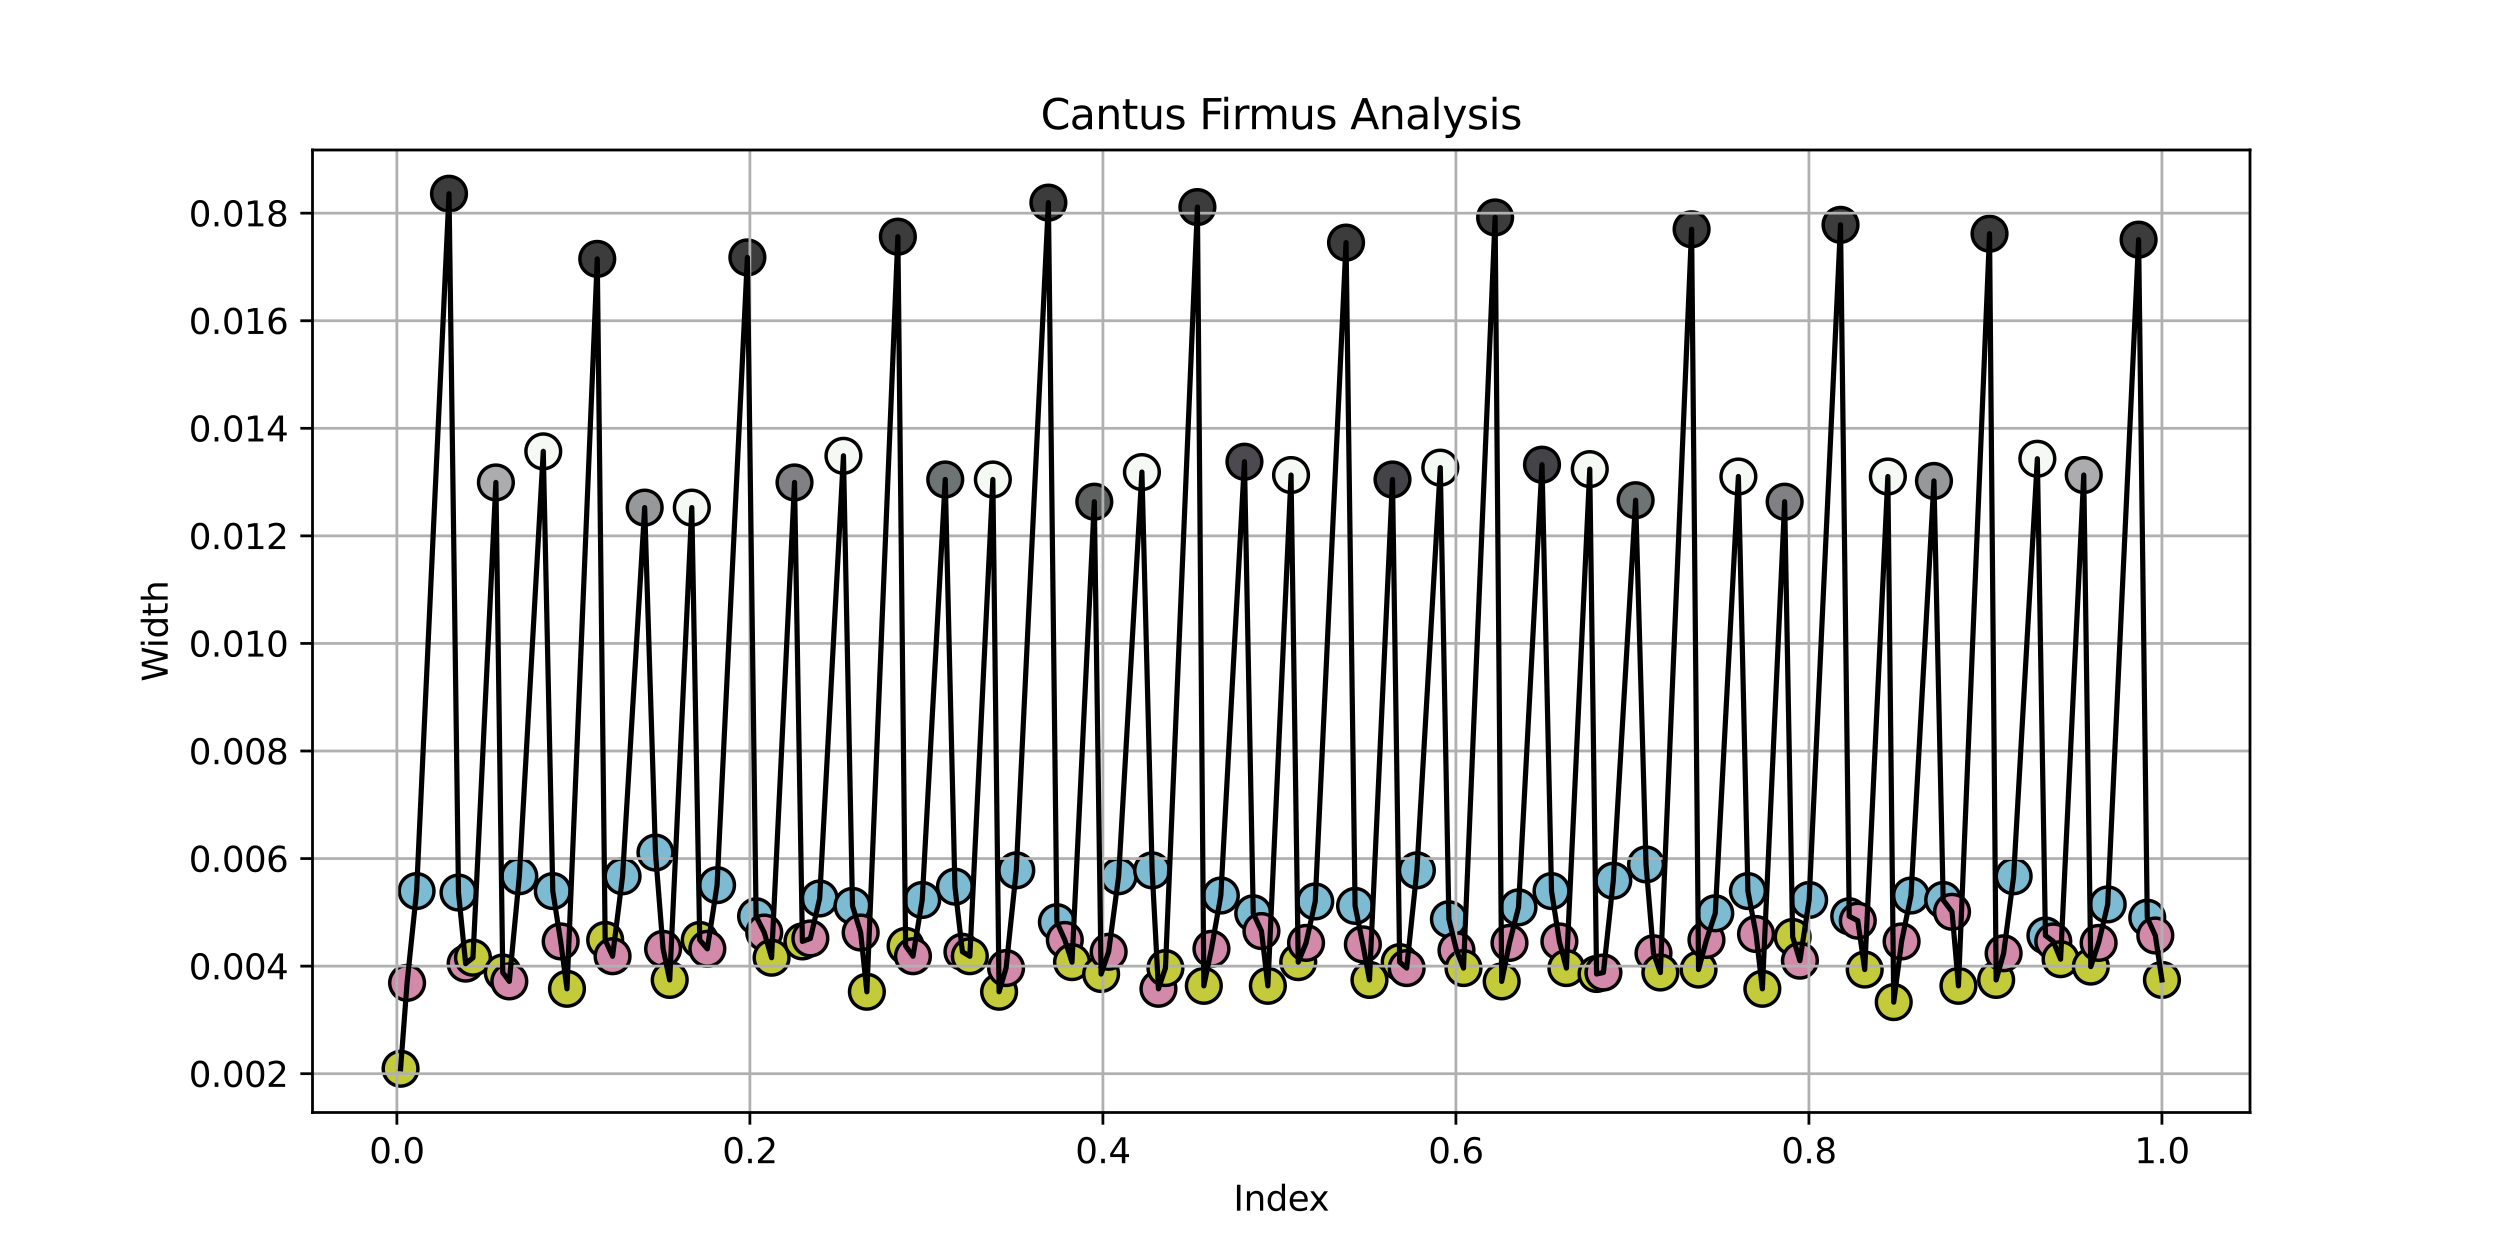 <?xml version="1.0" encoding="utf-8" standalone="no"?>
<!DOCTYPE svg PUBLIC "-//W3C//DTD SVG 1.1//EN"
  "http://www.w3.org/Graphics/SVG/1.1/DTD/svg11.dtd">
<svg xmlns:xlink="http://www.w3.org/1999/xlink" width="720pt" height="360pt" viewBox="0 0 720 360" xmlns="http://www.w3.org/2000/svg" version="1.1">
 <defs>
  <style type="text/css">*{stroke-linejoin: round; stroke-linecap: butt}</style>
 </defs>
 <g id="figure_1">
  <g id="patch_1">
   <path d="M 0 360 
L 720 360 
L 720 0 
L 0 0 
z
" style="fill: #ffffff"/>
  </g>
  <g id="axes_1">
   <g id="patch_2">
    <path d="M 90 320.4 
L 648 320.4 
L 648 43.2 
L 90 43.2 
z
" style="fill: #ffffff"/>
   </g>
   <g id="PathCollection_1">
    <defs>
     <path id="m3978bf9b3b" d="M 0 5 
C 1.326 5 2.598 4.473 3.536 3.536 
C 4.473 2.598 5 1.326 5 0 
C 5 -1.326 4.473 -2.598 3.536 -3.536 
C 2.598 -4.473 1.326 -5 0 -5 
C -1.326 -5 -2.598 -4.473 -3.536 -3.536 
C -4.473 -2.598 -5 -1.326 -5 0 
C -5 1.326 -4.473 2.598 -3.536 3.536 
C -2.598 4.473 -1.326 5 0 5 
z
" style="stroke: #000000"/>
    </defs>
    <g clip-path="url(#p433a9320d8)">
     <use xlink:href="#m3978bf9b3b" x="115.364" y="307.8" style="fill: #c4cb3a; stroke: #000000"/>
    </g>
   </g>
   <g id="PathCollection_2">
    <defs>
     <path id="me7be8ab00b" d="M 0 5 
C 1.326 5 2.598 4.473 3.536 3.536 
C 4.473 2.598 5 1.326 5 0 
C 5 -1.326 4.473 -2.598 3.536 -3.536 
C 2.598 -4.473 1.326 -5 0 -5 
C -1.326 -5 -2.598 -4.473 -3.536 -3.536 
C -4.473 -2.598 -5 -1.326 -5 0 
C -5 1.326 -4.473 2.598 -3.536 3.536 
C -2.598 4.473 -1.326 5 0 5 
z
" style="stroke: #000000"/>
    </defs>
    <g clip-path="url(#p433a9320d8)">
     <use xlink:href="#me7be8ab00b" x="117.239" y="283.068" style="fill: #d38aaa; stroke: #000000"/>
    </g>
   </g>
   <g id="PathCollection_3">
    <defs>
     <path id="m8a3aeefdd0" d="M 0 5 
C 1.326 5 2.598 4.473 3.536 3.536 
C 4.473 2.598 5 1.326 5 0 
C 5 -1.326 4.473 -2.598 3.536 -3.536 
C 2.598 -4.473 1.326 -5 0 -5 
C -1.326 -5 -2.598 -4.473 -3.536 -3.536 
C -4.473 -2.598 -5 -1.326 -5 0 
C -5 1.326 -4.473 2.598 -3.536 3.536 
C -2.598 4.473 -1.326 5 0 5 
z
" style="stroke: #000000"/>
    </defs>
    <g clip-path="url(#p433a9320d8)">
     <use xlink:href="#m8a3aeefdd0" x="119.981" y="256.631" style="fill: #7dbbd3; stroke: #000000"/>
    </g>
   </g>
   <g id="PathCollection_4">
    <defs>
     <path id="m6d5c471d6a" d="M 0 5 
C 1.326 5 2.598 4.473 3.536 3.536 
C 4.473 2.598 5 1.326 5 0 
C 5 -1.326 4.473 -2.598 3.536 -3.536 
C 2.598 -4.473 1.326 -5 0 -5 
C -1.326 -5 -2.598 -4.473 -3.536 -3.536 
C -4.473 -2.598 -5 -1.326 -5 0 
C -5 1.326 -4.473 2.598 -3.536 3.536 
C -2.598 4.473 -1.326 5 0 5 
z
" style="stroke: #000000"/>
    </defs>
    <g clip-path="url(#p433a9320d8)">
     <use xlink:href="#m6d5c471d6a" x="129.315" y="55.8" style="fill: #3c3c3c; stroke: #000000"/>
    </g>
   </g>
   <g id="PathCollection_5">
    <g clip-path="url(#p433a9320d8)">
     <use xlink:href="#m8a3aeefdd0" x="132.044" y="257.058" style="fill: #7dbbd3; stroke: #000000"/>
    </g>
   </g>
   <g id="PathCollection_6">
    <g clip-path="url(#p433a9320d8)">
     <use xlink:href="#me7be8ab00b" x="134.101" y="277.524" style="fill: #d38aaa; stroke: #000000"/>
    </g>
   </g>
   <g id="PathCollection_7">
    <g clip-path="url(#p433a9320d8)">
     <use xlink:href="#m3978bf9b3b" x="136.214" y="275.819" style="fill: #c4cb3a; stroke: #000000"/>
    </g>
   </g>
   <g id="PathCollection_8">
    <defs>
     <path id="mc463ce6710" d="M 0 5 
C 1.326 5 2.598 4.473 3.536 3.536 
C 4.473 2.598 5 1.326 5 0 
C 5 -1.326 4.473 -2.598 3.536 -3.536 
C 2.598 -4.473 1.326 -5 0 -5 
C -1.326 -5 -2.598 -4.473 -3.536 -3.536 
C -4.473 -2.598 -5 -1.326 -5 0 
C -5 1.326 -4.473 2.598 -3.536 3.536 
C -2.598 4.473 -1.326 5 0 5 
z
" style="stroke: #000000"/>
    </defs>
    <g clip-path="url(#p433a9320d8)">
     <use xlink:href="#mc463ce6710" x="142.819" y="138.947" style="fill: #acabae; stroke: #000000"/>
    </g>
   </g>
   <g id="PathCollection_9">
    <g clip-path="url(#p433a9320d8)">
     <use xlink:href="#m3978bf9b3b" x="144.792" y="280.083" style="fill: #c4cb3a; stroke: #000000"/>
    </g>
   </g>
   <g id="PathCollection_10">
    <g clip-path="url(#p433a9320d8)">
     <use xlink:href="#me7be8ab00b" x="146.681" y="282.641" style="fill: #d38aaa; stroke: #000000"/>
    </g>
   </g>
   <g id="PathCollection_11">
    <g clip-path="url(#p433a9320d8)">
     <use xlink:href="#m8a3aeefdd0" x="149.563" y="252.367" style="fill: #7dbbd3; stroke: #000000"/>
    </g>
   </g>
   <g id="PathCollection_12">
    <defs>
     <path id="m75c4c0d81e" d="M 0 5 
C 1.326 5 2.598 4.473 3.536 3.536 
C 4.473 2.598 5 1.326 5 0 
C 5 -1.326 4.473 -2.598 3.536 -3.536 
C 2.598 -4.473 1.326 -5 0 -5 
C -1.326 -5 -2.598 -4.473 -3.536 -3.536 
C -4.473 -2.598 -5 -1.326 -5 0 
C -5 1.326 -4.473 2.598 -3.536 3.536 
C -2.598 4.473 -1.326 5 0 5 
z
" style="stroke: #000000"/>
    </defs>
    <g clip-path="url(#p433a9320d8)">
     <use xlink:href="#m75c4c0d81e" x="156.462" y="129.992" style="fill: #f5f9f4; stroke: #000000"/>
    </g>
   </g>
   <g id="PathCollection_13">
    <g clip-path="url(#p433a9320d8)">
     <use xlink:href="#m8a3aeefdd0" x="159.205" y="256.631" style="fill: #7dbbd3; stroke: #000000"/>
    </g>
   </g>
   <g id="PathCollection_14">
    <g clip-path="url(#p433a9320d8)">
     <use xlink:href="#me7be8ab00b" x="161.472" y="271.129" style="fill: #d38aaa; stroke: #000000"/>
    </g>
   </g>
   <g id="PathCollection_15">
    <g clip-path="url(#p433a9320d8)">
     <use xlink:href="#m3978bf9b3b" x="163.291" y="284.773" style="fill: #c4cb3a; stroke: #000000"/>
    </g>
   </g>
   <g id="PathCollection_16">
    <g clip-path="url(#p433a9320d8)">
     <use xlink:href="#m6d5c471d6a" x="172.009" y="74.561" style="fill: #3c3c3c; stroke: #000000"/>
    </g>
   </g>
   <g id="PathCollection_17">
    <g clip-path="url(#p433a9320d8)">
     <use xlink:href="#m3978bf9b3b" x="174.29" y="270.702" style="fill: #c4cb3a; stroke: #000000"/>
    </g>
   </g>
   <g id="PathCollection_18">
    <g clip-path="url(#p433a9320d8)">
     <use xlink:href="#me7be8ab00b" x="176.417" y="275.392" style="fill: #d38aaa; stroke: #000000"/>
    </g>
   </g>
   <g id="PathCollection_19">
    <g clip-path="url(#p433a9320d8)">
     <use xlink:href="#m8a3aeefdd0" x="179.299" y="252.367" style="fill: #7dbbd3; stroke: #000000"/>
    </g>
   </g>
   <g id="PathCollection_20">
    <defs>
     <path id="mbcff884ff1" d="M 0 5 
C 1.326 5 2.598 4.473 3.536 3.536 
C 4.473 2.598 5 1.326 5 0 
C 5 -1.326 4.473 -2.598 3.536 -3.536 
C 2.598 -4.473 1.326 -5 0 -5 
C -1.326 -5 -2.598 -4.473 -3.536 -3.536 
C -4.473 -2.598 -5 -1.326 -5 0 
C -5 1.326 -4.473 2.598 -3.536 3.536 
C -2.598 4.473 -1.326 5 0 5 
z
" style="stroke: #000000"/>
    </defs>
    <g clip-path="url(#p433a9320d8)">
     <use xlink:href="#mbcff884ff1" x="185.666" y="146.195" style="fill: #97989a; stroke: #000000"/>
    </g>
   </g>
   <g id="PathCollection_21">
    <g clip-path="url(#p433a9320d8)">
     <use xlink:href="#m8a3aeefdd0" x="188.773" y="245.545" style="fill: #7dbbd3; stroke: #000000"/>
    </g>
   </g>
   <g id="PathCollection_22">
    <g clip-path="url(#p433a9320d8)">
     <use xlink:href="#me7be8ab00b" x="190.97" y="273.26" style="fill: #d38aaa; stroke: #000000"/>
    </g>
   </g>
   <g id="PathCollection_23">
    <g clip-path="url(#p433a9320d8)">
     <use xlink:href="#m3978bf9b3b" x="192.873" y="282.215" style="fill: #c4cb3a; stroke: #000000"/>
    </g>
   </g>
   <g id="PathCollection_24">
    <g clip-path="url(#p433a9320d8)">
     <use xlink:href="#m75c4c0d81e" x="199.24" y="146.195" style="fill: #f5f9f4; stroke: #000000"/>
    </g>
   </g>
   <g id="PathCollection_25">
    <g clip-path="url(#p433a9320d8)">
     <use xlink:href="#m3978bf9b3b" x="201.521" y="270.702" style="fill: #c4cb3a; stroke: #000000"/>
    </g>
   </g>
   <g id="PathCollection_26">
    <g clip-path="url(#p433a9320d8)">
     <use xlink:href="#me7be8ab00b" x="203.718" y="273.26" style="fill: #d38aaa; stroke: #000000"/>
    </g>
   </g>
   <g id="PathCollection_27">
    <g clip-path="url(#p433a9320d8)">
     <use xlink:href="#m8a3aeefdd0" x="206.516" y="254.926" style="fill: #7dbbd3; stroke: #000000"/>
    </g>
   </g>
   <g id="PathCollection_28">
    <g clip-path="url(#p433a9320d8)">
     <use xlink:href="#m6d5c471d6a" x="215.248" y="74.135" style="fill: #3c3c3c; stroke: #000000"/>
    </g>
   </g>
   <g id="PathCollection_29">
    <g clip-path="url(#p433a9320d8)">
     <use xlink:href="#m8a3aeefdd0" x="217.753" y="263.88" style="fill: #7dbbd3; stroke: #000000"/>
    </g>
   </g>
   <g id="PathCollection_30">
    <g clip-path="url(#p433a9320d8)">
     <use xlink:href="#me7be8ab00b" x="220.104" y="268.57" style="fill: #d38aaa; stroke: #000000"/>
    </g>
   </g>
   <g id="PathCollection_31">
    <g clip-path="url(#p433a9320d8)">
     <use xlink:href="#m3978bf9b3b" x="222.217" y="275.819" style="fill: #c4cb3a; stroke: #000000"/>
    </g>
   </g>
   <g id="PathCollection_32">
    <defs>
     <path id="mf3f98564ed" d="M 0 5 
C 1.326 5 2.598 4.473 3.536 3.536 
C 4.473 2.598 5 1.326 5 0 
C 5 -1.326 4.473 -2.598 3.536 -3.536 
C 2.598 -4.473 1.326 -5 0 -5 
C -1.326 -5 -2.598 -4.473 -3.536 -3.536 
C -4.473 -2.598 -5 -1.326 -5 0 
C -5 1.326 -4.473 2.598 -3.536 3.536 
C -2.598 4.473 -1.326 5 0 5 
z
" style="stroke: #000000"/>
    </defs>
    <g clip-path="url(#p433a9320d8)">
     <use xlink:href="#mf3f98564ed" x="228.822" y="138.947" style="fill: #818085; stroke: #000000"/>
    </g>
   </g>
   <g id="PathCollection_33">
    <g clip-path="url(#p433a9320d8)">
     <use xlink:href="#m3978bf9b3b" x="231.089" y="271.129" style="fill: #c4cb3a; stroke: #000000"/>
    </g>
   </g>
   <g id="PathCollection_34">
    <g clip-path="url(#p433a9320d8)">
     <use xlink:href="#me7be8ab00b" x="233.384" y="270.276" style="fill: #d38aaa; stroke: #000000"/>
    </g>
   </g>
   <g id="PathCollection_35">
    <g clip-path="url(#p433a9320d8)">
     <use xlink:href="#m8a3aeefdd0" x="236.056" y="258.763" style="fill: #7dbbd3; stroke: #000000"/>
    </g>
   </g>
   <g id="PathCollection_36">
    <g clip-path="url(#p433a9320d8)">
     <use xlink:href="#m75c4c0d81e" x="242.913" y="131.272" style="fill: #f5f9f4; stroke: #000000"/>
    </g>
   </g>
   <g id="PathCollection_37">
    <g clip-path="url(#p433a9320d8)">
     <use xlink:href="#m8a3aeefdd0" x="245.516" y="260.895" style="fill: #7dbbd3; stroke: #000000"/>
    </g>
   </g>
   <g id="PathCollection_38">
    <g clip-path="url(#p433a9320d8)">
     <use xlink:href="#me7be8ab00b" x="247.867" y="268.57" style="fill: #d38aaa; stroke: #000000"/>
    </g>
   </g>
   <g id="PathCollection_39">
    <g clip-path="url(#p433a9320d8)">
     <use xlink:href="#m3978bf9b3b" x="249.658" y="285.626" style="fill: #c4cb3a; stroke: #000000"/>
    </g>
   </g>
   <g id="PathCollection_40">
    <g clip-path="url(#p433a9320d8)">
     <use xlink:href="#m6d5c471d6a" x="258.586" y="68.165" style="fill: #3c3c3c; stroke: #000000"/>
    </g>
   </g>
   <g id="PathCollection_41">
    <g clip-path="url(#p433a9320d8)">
     <use xlink:href="#m3978bf9b3b" x="260.81" y="272.408" style="fill: #c4cb3a; stroke: #000000"/>
    </g>
   </g>
   <g id="PathCollection_42">
    <g clip-path="url(#p433a9320d8)">
     <use xlink:href="#me7be8ab00b" x="262.937" y="275.392" style="fill: #d38aaa; stroke: #000000"/>
    </g>
   </g>
   <g id="PathCollection_43">
    <g clip-path="url(#p433a9320d8)">
     <use xlink:href="#m8a3aeefdd0" x="265.596" y="259.19" style="fill: #7dbbd3; stroke: #000000"/>
    </g>
   </g>
   <g id="PathCollection_44">
    <defs>
     <path id="md7c699caef" d="M 0 5 
C 1.326 5 2.598 4.473 3.536 3.536 
C 4.473 2.598 5 1.326 5 0 
C 5 -1.326 4.473 -2.598 3.536 -3.536 
C 2.598 -4.473 1.326 -5 0 -5 
C -1.326 -5 -2.598 -4.473 -3.536 -3.536 
C -4.473 -2.598 -5 -1.326 -5 0 
C -5 1.326 -4.473 2.598 -3.536 3.536 
C -2.598 4.473 -1.326 5 0 5 
z
" style="stroke: #000000"/>
    </defs>
    <g clip-path="url(#p433a9320d8)">
     <use xlink:href="#md7c699caef" x="272.229" y="138.094" style="fill: #6e7374; stroke: #000000"/>
    </g>
   </g>
   <g id="PathCollection_45">
    <g clip-path="url(#p433a9320d8)">
     <use xlink:href="#m8a3aeefdd0" x="275.014" y="255.352" style="fill: #7dbbd3; stroke: #000000"/>
    </g>
   </g>
   <g id="PathCollection_46">
    <g clip-path="url(#p433a9320d8)">
     <use xlink:href="#me7be8ab00b" x="277.183" y="274.113" style="fill: #d38aaa; stroke: #000000"/>
    </g>
   </g>
   <g id="PathCollection_47">
    <g clip-path="url(#p433a9320d8)">
     <use xlink:href="#m3978bf9b3b" x="279.31" y="275.392" style="fill: #c4cb3a; stroke: #000000"/>
    </g>
   </g>
   <g id="PathCollection_48">
    <g clip-path="url(#p433a9320d8)">
     <use xlink:href="#m75c4c0d81e" x="285.943" y="138.094" style="fill: #f5f9f4; stroke: #000000"/>
    </g>
   </g>
   <g id="PathCollection_49">
    <g clip-path="url(#p433a9320d8)">
     <use xlink:href="#m3978bf9b3b" x="287.734" y="285.626" style="fill: #c4cb3a; stroke: #000000"/>
    </g>
   </g>
   <g id="PathCollection_50">
    <g clip-path="url(#p433a9320d8)">
     <use xlink:href="#me7be8ab00b" x="289.749" y="278.804" style="fill: #d38aaa; stroke: #000000"/>
    </g>
   </g>
   <g id="PathCollection_51">
    <g clip-path="url(#p433a9320d8)">
     <use xlink:href="#m8a3aeefdd0" x="292.687" y="250.662" style="fill: #7dbbd3; stroke: #000000"/>
    </g>
   </g>
   <g id="PathCollection_52">
    <g clip-path="url(#p433a9320d8)">
     <use xlink:href="#m6d5c471d6a" x="301.937" y="58.358" style="fill: #3c3c3c; stroke: #000000"/>
    </g>
   </g>
   <g id="PathCollection_53">
    <g clip-path="url(#p433a9320d8)">
     <use xlink:href="#m8a3aeefdd0" x="304.386" y="265.585" style="fill: #7dbbd3; stroke: #000000"/>
    </g>
   </g>
   <g id="PathCollection_54">
    <g clip-path="url(#p433a9320d8)">
     <use xlink:href="#me7be8ab00b" x="306.667" y="270.702" style="fill: #d38aaa; stroke: #000000"/>
    </g>
   </g>
   <g id="PathCollection_55">
    <g clip-path="url(#p433a9320d8)">
     <use xlink:href="#m3978bf9b3b" x="308.738" y="277.098" style="fill: #c4cb3a; stroke: #000000"/>
    </g>
   </g>
   <g id="PathCollection_56">
    <defs>
     <path id="mca57d3a62d" d="M 0 5 
C 1.326 5 2.598 4.473 3.536 3.536 
C 4.473 2.598 5 1.326 5 0 
C 5 -1.326 4.473 -2.598 3.536 -3.536 
C 2.598 -4.473 1.326 -5 0 -5 
C -1.326 -5 -2.598 -4.473 -3.536 -3.536 
C -4.473 -2.598 -5 -1.326 -5 0 
C -5 1.326 -4.473 2.598 -3.536 3.536 
C -2.598 4.473 -1.326 5 0 5 
z
" style="stroke: #000000"/>
    </defs>
    <g clip-path="url(#p433a9320d8)">
     <use xlink:href="#mca57d3a62d" x="315.161" y="144.49" style="fill: #5d6160; stroke: #000000"/>
    </g>
   </g>
   <g id="PathCollection_57">
    <g clip-path="url(#p433a9320d8)">
     <use xlink:href="#m3978bf9b3b" x="317.12" y="280.509" style="fill: #c4cb3a; stroke: #000000"/>
    </g>
   </g>
   <g id="PathCollection_58">
    <g clip-path="url(#p433a9320d8)">
     <use xlink:href="#me7be8ab00b" x="319.289" y="274.113" style="fill: #d38aaa; stroke: #000000"/>
    </g>
   </g>
   <g id="PathCollection_59">
    <g clip-path="url(#p433a9320d8)">
     <use xlink:href="#m8a3aeefdd0" x="322.171" y="252.367" style="fill: #7dbbd3; stroke: #000000"/>
    </g>
   </g>
   <g id="PathCollection_60">
    <g clip-path="url(#p433a9320d8)">
     <use xlink:href="#m75c4c0d81e" x="328.874" y="135.962" style="fill: #f5f9f4; stroke: #000000"/>
    </g>
   </g>
   <g id="PathCollection_61">
    <g clip-path="url(#p433a9320d8)">
     <use xlink:href="#m8a3aeefdd0" x="331.813" y="250.662" style="fill: #7dbbd3; stroke: #000000"/>
    </g>
   </g>
   <g id="PathCollection_62">
    <g clip-path="url(#p433a9320d8)">
     <use xlink:href="#me7be8ab00b" x="333.632" y="284.773" style="fill: #d38aaa; stroke: #000000"/>
    </g>
   </g>
   <g id="PathCollection_63">
    <g clip-path="url(#p433a9320d8)">
     <use xlink:href="#m3978bf9b3b" x="335.647" y="278.804" style="fill: #c4cb3a; stroke: #000000"/>
    </g>
   </g>
   <g id="PathCollection_64">
    <g clip-path="url(#p433a9320d8)">
     <use xlink:href="#m6d5c471d6a" x="344.854" y="59.638" style="fill: #3c3c3c; stroke: #000000"/>
    </g>
   </g>
   <g id="PathCollection_65">
    <g clip-path="url(#p433a9320d8)">
     <use xlink:href="#m3978bf9b3b" x="346.702" y="283.92" style="fill: #c4cb3a; stroke: #000000"/>
    </g>
   </g>
   <g id="PathCollection_66">
    <g clip-path="url(#p433a9320d8)">
     <use xlink:href="#me7be8ab00b" x="348.899" y="273.26" style="fill: #d38aaa; stroke: #000000"/>
    </g>
   </g>
   <g id="PathCollection_67">
    <g clip-path="url(#p433a9320d8)">
     <use xlink:href="#m8a3aeefdd0" x="351.599" y="257.91" style="fill: #7dbbd3; stroke: #000000"/>
    </g>
   </g>
   <g id="PathCollection_68">
    <defs>
     <path id="m96e34dc114" d="M 0 5 
C 1.326 5 2.598 4.473 3.536 3.536 
C 4.473 2.598 5 1.326 5 0 
C 5 -1.326 4.473 -2.598 3.536 -3.536 
C 2.598 -4.473 1.326 -5 0 -5 
C -1.326 -5 -2.598 -4.473 -3.536 -3.536 
C -4.473 -2.598 -5 -1.326 -5 0 
C -5 1.326 -4.473 2.598 -3.536 3.536 
C -2.598 4.473 -1.326 5 0 5 
z
" style="stroke: #000000"/>
    </defs>
    <g clip-path="url(#p433a9320d8)">
     <use xlink:href="#m96e34dc114" x="358.4" y="132.977" style="fill: #4c4950; stroke: #000000"/>
    </g>
   </g>
   <g id="PathCollection_69">
    <g clip-path="url(#p433a9320d8)">
     <use xlink:href="#m8a3aeefdd0" x="360.933" y="263.027" style="fill: #7dbbd3; stroke: #000000"/>
    </g>
   </g>
   <g id="PathCollection_70">
    <g clip-path="url(#p433a9320d8)">
     <use xlink:href="#me7be8ab00b" x="363.298" y="268.144" style="fill: #d38aaa; stroke: #000000"/>
    </g>
   </g>
   <g id="PathCollection_71">
    <g clip-path="url(#p433a9320d8)">
     <use xlink:href="#m3978bf9b3b" x="365.145" y="283.92" style="fill: #c4cb3a; stroke: #000000"/>
    </g>
   </g>
   <g id="PathCollection_72">
    <g clip-path="url(#p433a9320d8)">
     <use xlink:href="#m75c4c0d81e" x="371.82" y="136.815" style="fill: #f5f9f4; stroke: #000000"/>
    </g>
   </g>
   <g id="PathCollection_73">
    <g clip-path="url(#p433a9320d8)">
     <use xlink:href="#m3978bf9b3b" x="373.891" y="277.098" style="fill: #c4cb3a; stroke: #000000"/>
    </g>
   </g>
   <g id="PathCollection_74">
    <g clip-path="url(#p433a9320d8)">
     <use xlink:href="#me7be8ab00b" x="376.144" y="271.555" style="fill: #d38aaa; stroke: #000000"/>
    </g>
   </g>
   <g id="PathCollection_75">
    <g clip-path="url(#p433a9320d8)">
     <use xlink:href="#m8a3aeefdd0" x="378.788" y="259.616" style="fill: #7dbbd3; stroke: #000000"/>
    </g>
   </g>
   <g id="PathCollection_76">
    <g clip-path="url(#p433a9320d8)">
     <use xlink:href="#m6d5c471d6a" x="387.66" y="69.871" style="fill: #3c3c3c; stroke: #000000"/>
    </g>
   </g>
   <g id="PathCollection_77">
    <g clip-path="url(#p433a9320d8)">
     <use xlink:href="#m8a3aeefdd0" x="390.263" y="260.895" style="fill: #7dbbd3; stroke: #000000"/>
    </g>
   </g>
   <g id="PathCollection_78">
    <g clip-path="url(#p433a9320d8)">
     <use xlink:href="#me7be8ab00b" x="392.502" y="271.981" style="fill: #d38aaa; stroke: #000000"/>
    </g>
   </g>
   <g id="PathCollection_79">
    <g clip-path="url(#p433a9320d8)">
     <use xlink:href="#m3978bf9b3b" x="394.405" y="282.215" style="fill: #c4cb3a; stroke: #000000"/>
    </g>
   </g>
   <g id="PathCollection_80">
    <defs>
     <path id="m6dcf0b5f9b" d="M 0 5 
C 1.326 5 2.598 4.473 3.536 3.536 
C 4.473 2.598 5 1.326 5 0 
C 5 -1.326 4.473 -2.598 3.536 -3.536 
C 2.598 -4.473 1.326 -5 0 -5 
C -1.326 -5 -2.598 -4.473 -3.536 -3.536 
C -4.473 -2.598 -5 -1.326 -5 0 
C -5 1.326 -4.473 2.598 -3.536 3.536 
C -2.598 4.473 -1.326 5 0 5 
z
" style="stroke: #000000"/>
    </defs>
    <g clip-path="url(#p433a9320d8)">
     <use xlink:href="#m6dcf0b5f9b" x="401.038" y="138.094" style="fill: #434348; stroke: #000000"/>
    </g>
   </g>
   <g id="PathCollection_81">
    <g clip-path="url(#p433a9320d8)">
     <use xlink:href="#m3978bf9b3b" x="403.109" y="277.098" style="fill: #c4cb3a; stroke: #000000"/>
    </g>
   </g>
   <g id="PathCollection_82">
    <g clip-path="url(#p433a9320d8)">
     <use xlink:href="#me7be8ab00b" x="405.124" y="278.804" style="fill: #d38aaa; stroke: #000000"/>
    </g>
   </g>
   <g id="PathCollection_83">
    <g clip-path="url(#p433a9320d8)">
     <use xlink:href="#m8a3aeefdd0" x="408.062" y="250.662" style="fill: #7dbbd3; stroke: #000000"/>
    </g>
   </g>
   <g id="PathCollection_84">
    <g clip-path="url(#p433a9320d8)">
     <use xlink:href="#m75c4c0d81e" x="414.807" y="134.683" style="fill: #f5f9f4; stroke: #000000"/>
    </g>
   </g>
   <g id="PathCollection_85">
    <g clip-path="url(#p433a9320d8)">
     <use xlink:href="#m8a3aeefdd0" x="417.284" y="264.733" style="fill: #7dbbd3; stroke: #000000"/>
    </g>
   </g>
   <g id="PathCollection_86">
    <g clip-path="url(#p433a9320d8)">
     <use xlink:href="#me7be8ab00b" x="419.467" y="273.687" style="fill: #d38aaa; stroke: #000000"/>
    </g>
   </g>
   <g id="PathCollection_87">
    <g clip-path="url(#p433a9320d8)">
     <use xlink:href="#m3978bf9b3b" x="421.482" y="278.804" style="fill: #c4cb3a; stroke: #000000"/>
    </g>
   </g>
   <g id="PathCollection_88">
    <g clip-path="url(#p433a9320d8)">
     <use xlink:href="#m6d5c471d6a" x="430.592" y="62.622" style="fill: #3c3c3c; stroke: #000000"/>
    </g>
   </g>
   <g id="PathCollection_89">
    <g clip-path="url(#p433a9320d8)">
     <use xlink:href="#m3978bf9b3b" x="432.481" y="282.641" style="fill: #c4cb3a; stroke: #000000"/>
    </g>
   </g>
   <g id="PathCollection_90">
    <g clip-path="url(#p433a9320d8)">
     <use xlink:href="#me7be8ab00b" x="434.734" y="271.555" style="fill: #d38aaa; stroke: #000000"/>
    </g>
   </g>
   <g id="PathCollection_91">
    <g clip-path="url(#p433a9320d8)">
     <use xlink:href="#m8a3aeefdd0" x="437.323" y="261.321" style="fill: #7dbbd3; stroke: #000000"/>
    </g>
   </g>
   <g id="PathCollection_92">
    <g clip-path="url(#p433a9320d8)">
     <use xlink:href="#m6dcf0b5f9b" x="444.095" y="133.83" style="fill: #434348; stroke: #000000"/>
    </g>
   </g>
   <g id="PathCollection_93">
    <g clip-path="url(#p433a9320d8)">
     <use xlink:href="#m8a3aeefdd0" x="446.838" y="256.631" style="fill: #7dbbd3; stroke: #000000"/>
    </g>
   </g>
   <g id="PathCollection_94">
    <g clip-path="url(#p433a9320d8)">
     <use xlink:href="#me7be8ab00b" x="449.105" y="271.129" style="fill: #d38aaa; stroke: #000000"/>
    </g>
   </g>
   <g id="PathCollection_95">
    <g clip-path="url(#p433a9320d8)">
     <use xlink:href="#m3978bf9b3b" x="451.12" y="278.804" style="fill: #c4cb3a; stroke: #000000"/>
    </g>
   </g>
   <g id="PathCollection_96">
    <g clip-path="url(#p433a9320d8)">
     <use xlink:href="#m75c4c0d81e" x="457.851" y="135.109" style="fill: #f5f9f4; stroke: #000000"/>
    </g>
   </g>
   <g id="PathCollection_97">
    <g clip-path="url(#p433a9320d8)">
     <use xlink:href="#m3978bf9b3b" x="459.81" y="280.509" style="fill: #c4cb3a; stroke: #000000"/>
    </g>
   </g>
   <g id="PathCollection_98">
    <g clip-path="url(#p433a9320d8)">
     <use xlink:href="#me7be8ab00b" x="461.783" y="280.083" style="fill: #d38aaa; stroke: #000000"/>
    </g>
   </g>
   <g id="PathCollection_99">
    <g clip-path="url(#p433a9320d8)">
     <use xlink:href="#m8a3aeefdd0" x="464.624" y="253.646" style="fill: #7dbbd3; stroke: #000000"/>
    </g>
   </g>
   <g id="PathCollection_100">
    <g clip-path="url(#p433a9320d8)">
     <use xlink:href="#md7c699caef" x="471.06" y="144.063" style="fill: #6e7374; stroke: #000000"/>
    </g>
   </g>
   <g id="PathCollection_101">
    <g clip-path="url(#p433a9320d8)">
     <use xlink:href="#m8a3aeefdd0" x="474.055" y="248.956" style="fill: #7dbbd3; stroke: #000000"/>
    </g>
   </g>
   <g id="PathCollection_102">
    <g clip-path="url(#p433a9320d8)">
     <use xlink:href="#me7be8ab00b" x="476.21" y="274.54" style="fill: #d38aaa; stroke: #000000"/>
    </g>
   </g>
   <g id="PathCollection_103">
    <g clip-path="url(#p433a9320d8)">
     <use xlink:href="#m3978bf9b3b" x="478.183" y="280.083" style="fill: #c4cb3a; stroke: #000000"/>
    </g>
   </g>
   <g id="PathCollection_104">
    <g clip-path="url(#p433a9320d8)">
     <use xlink:href="#m6d5c471d6a" x="487.181" y="66.033" style="fill: #3c3c3c; stroke: #000000"/>
    </g>
   </g>
   <g id="PathCollection_105">
    <g clip-path="url(#p433a9320d8)">
     <use xlink:href="#m3978bf9b3b" x="489.182" y="279.23" style="fill: #c4cb3a; stroke: #000000"/>
    </g>
   </g>
   <g id="PathCollection_106">
    <g clip-path="url(#p433a9320d8)">
     <use xlink:href="#me7be8ab00b" x="491.463" y="270.702" style="fill: #d38aaa; stroke: #000000"/>
    </g>
   </g>
   <g id="PathCollection_107">
    <g clip-path="url(#p433a9320d8)">
     <use xlink:href="#m8a3aeefdd0" x="493.996" y="263.027" style="fill: #7dbbd3; stroke: #000000"/>
    </g>
   </g>
   <g id="PathCollection_108">
    <g clip-path="url(#p433a9320d8)">
     <use xlink:href="#m75c4c0d81e" x="500.656" y="137.241" style="fill: #f5f9f4; stroke: #000000"/>
    </g>
   </g>
   <g id="PathCollection_109">
    <g clip-path="url(#p433a9320d8)">
     <use xlink:href="#m8a3aeefdd0" x="503.399" y="256.631" style="fill: #7dbbd3; stroke: #000000"/>
    </g>
   </g>
   <g id="PathCollection_110">
    <g clip-path="url(#p433a9320d8)">
     <use xlink:href="#me7be8ab00b" x="505.736" y="268.997" style="fill: #d38aaa; stroke: #000000"/>
    </g>
   </g>
   <g id="PathCollection_111">
    <g clip-path="url(#p433a9320d8)">
     <use xlink:href="#m3978bf9b3b" x="507.555" y="284.773" style="fill: #c4cb3a; stroke: #000000"/>
    </g>
   </g>
   <g id="PathCollection_112">
    <g clip-path="url(#p433a9320d8)">
     <use xlink:href="#mf3f98564ed" x="513.978" y="144.49" style="fill: #818085; stroke: #000000"/>
    </g>
   </g>
   <g id="PathCollection_113">
    <g clip-path="url(#p433a9320d8)">
     <use xlink:href="#m3978bf9b3b" x="516.287" y="269.849" style="fill: #c4cb3a; stroke: #000000"/>
    </g>
   </g>
   <g id="PathCollection_114">
    <g clip-path="url(#p433a9320d8)">
     <use xlink:href="#me7be8ab00b" x="518.372" y="276.672" style="fill: #d38aaa; stroke: #000000"/>
    </g>
   </g>
   <g id="PathCollection_115">
    <g clip-path="url(#p433a9320d8)">
     <use xlink:href="#m8a3aeefdd0" x="521.031" y="259.19" style="fill: #7dbbd3; stroke: #000000"/>
    </g>
   </g>
   <g id="PathCollection_116">
    <g clip-path="url(#p433a9320d8)">
     <use xlink:href="#m6d5c471d6a" x="530.07" y="64.754" style="fill: #3c3c3c; stroke: #000000"/>
    </g>
   </g>
   <g id="PathCollection_117">
    <g clip-path="url(#p433a9320d8)">
     <use xlink:href="#m8a3aeefdd0" x="532.575" y="263.88" style="fill: #7dbbd3; stroke: #000000"/>
    </g>
   </g>
   <g id="PathCollection_118">
    <g clip-path="url(#p433a9320d8)">
     <use xlink:href="#me7be8ab00b" x="535.038" y="265.159" style="fill: #d38aaa; stroke: #000000"/>
    </g>
   </g>
   <g id="PathCollection_119">
    <g clip-path="url(#p433a9320d8)">
     <use xlink:href="#m3978bf9b3b" x="537.039" y="279.23" style="fill: #c4cb3a; stroke: #000000"/>
    </g>
   </g>
   <g id="PathCollection_120">
    <g clip-path="url(#p433a9320d8)">
     <use xlink:href="#m75c4c0d81e" x="543.7" y="137.241" style="fill: #f5f9f4; stroke: #000000"/>
    </g>
   </g>
   <g id="PathCollection_121">
    <g clip-path="url(#p433a9320d8)">
     <use xlink:href="#m3978bf9b3b" x="545.393" y="288.611" style="fill: #c4cb3a; stroke: #000000"/>
    </g>
   </g>
   <g id="PathCollection_122">
    <g clip-path="url(#p433a9320d8)">
     <use xlink:href="#me7be8ab00b" x="547.66" y="271.129" style="fill: #d38aaa; stroke: #000000"/>
    </g>
   </g>
   <g id="PathCollection_123">
    <g clip-path="url(#p433a9320d8)">
     <use xlink:href="#m8a3aeefdd0" x="550.361" y="257.91" style="fill: #7dbbd3; stroke: #000000"/>
    </g>
   </g>
   <g id="PathCollection_124">
    <g clip-path="url(#p433a9320d8)">
     <use xlink:href="#mbcff884ff1" x="556.98" y="138.52" style="fill: #97989a; stroke: #000000"/>
    </g>
   </g>
   <g id="PathCollection_125">
    <g clip-path="url(#p433a9320d8)">
     <use xlink:href="#m8a3aeefdd0" x="559.638" y="259.19" style="fill: #7dbbd3; stroke: #000000"/>
    </g>
   </g>
   <g id="PathCollection_126">
    <g clip-path="url(#p433a9320d8)">
     <use xlink:href="#me7be8ab00b" x="562.185" y="262.601" style="fill: #d38aaa; stroke: #000000"/>
    </g>
   </g>
   <g id="PathCollection_127">
    <g clip-path="url(#p433a9320d8)">
     <use xlink:href="#m3978bf9b3b" x="564.032" y="283.92" style="fill: #c4cb3a; stroke: #000000"/>
    </g>
   </g>
   <g id="PathCollection_128">
    <g clip-path="url(#p433a9320d8)">
     <use xlink:href="#m6d5c471d6a" x="572.988" y="67.313" style="fill: #3c3c3c; stroke: #000000"/>
    </g>
   </g>
   <g id="PathCollection_129">
    <g clip-path="url(#p433a9320d8)">
     <use xlink:href="#m3978bf9b3b" x="574.891" y="282.215" style="fill: #c4cb3a; stroke: #000000"/>
    </g>
   </g>
   <g id="PathCollection_130">
    <g clip-path="url(#p433a9320d8)">
     <use xlink:href="#me7be8ab00b" x="577.046" y="274.54" style="fill: #d38aaa; stroke: #000000"/>
    </g>
   </g>
   <g id="PathCollection_131">
    <g clip-path="url(#p433a9320d8)">
     <use xlink:href="#m8a3aeefdd0" x="579.929" y="252.367" style="fill: #7dbbd3; stroke: #000000"/>
    </g>
   </g>
   <g id="PathCollection_132">
    <g clip-path="url(#p433a9320d8)">
     <use xlink:href="#m75c4c0d81e" x="586.757" y="132.124" style="fill: #f5f9f4; stroke: #000000"/>
    </g>
   </g>
   <g id="PathCollection_133">
    <g clip-path="url(#p433a9320d8)">
     <use xlink:href="#m8a3aeefdd0" x="589.08" y="269.423" style="fill: #7dbbd3; stroke: #000000"/>
    </g>
   </g>
   <g id="PathCollection_134">
    <g clip-path="url(#p433a9320d8)">
     <use xlink:href="#me7be8ab00b" x="591.347" y="271.129" style="fill: #d38aaa; stroke: #000000"/>
    </g>
   </g>
   <g id="PathCollection_135">
    <g clip-path="url(#p433a9320d8)">
     <use xlink:href="#m3978bf9b3b" x="593.446" y="276.245" style="fill: #c4cb3a; stroke: #000000"/>
    </g>
   </g>
   <g id="PathCollection_136">
    <g clip-path="url(#p433a9320d8)">
     <use xlink:href="#mc463ce6710" x="600.121" y="136.815" style="fill: #acabae; stroke: #000000"/>
    </g>
   </g>
   <g id="PathCollection_137">
    <g clip-path="url(#p433a9320d8)">
     <use xlink:href="#m3978bf9b3b" x="602.15" y="278.377" style="fill: #c4cb3a; stroke: #000000"/>
    </g>
   </g>
   <g id="PathCollection_138">
    <g clip-path="url(#p433a9320d8)">
     <use xlink:href="#me7be8ab00b" x="604.403" y="271.555" style="fill: #d38aaa; stroke: #000000"/>
    </g>
   </g>
   <g id="PathCollection_139">
    <g clip-path="url(#p433a9320d8)">
     <use xlink:href="#m8a3aeefdd0" x="607.02" y="260.469" style="fill: #7dbbd3; stroke: #000000"/>
    </g>
   </g>
   <g id="PathCollection_140">
    <g clip-path="url(#p433a9320d8)">
     <use xlink:href="#m6d5c471d6a" x="615.92" y="69.018" style="fill: #3c3c3c; stroke: #000000"/>
    </g>
   </g>
   <g id="PathCollection_141">
    <g clip-path="url(#p433a9320d8)">
     <use xlink:href="#m8a3aeefdd0" x="618.41" y="264.306" style="fill: #7dbbd3; stroke: #000000"/>
    </g>
   </g>
   <g id="PathCollection_142">
    <g clip-path="url(#p433a9320d8)">
     <use xlink:href="#me7be8ab00b" x="620.733" y="269.423" style="fill: #d38aaa; stroke: #000000"/>
    </g>
   </g>
   <g id="PathCollection_143">
    <g clip-path="url(#p433a9320d8)">
     <use xlink:href="#m3978bf9b3b" x="622.636" y="282.215" style="fill: #c4cb3a; stroke: #000000"/>
    </g>
   </g>
   <g id="matplotlib.axis_1">
    <g id="xtick_1">
     <g id="line2d_1">
      <path d="M 114.3 320.4 
L 114.3 43.2 
" clip-path="url(#p433a9320d8)" style="fill: none; stroke: #b0b0b0; stroke-width: 0.8; stroke-linecap: square"/>
     </g>
     <g id="line2d_2">
      <defs>
       <path id="m0ff120edae" d="M 0 0 
L 0 3.5 
" style="stroke: #000000; stroke-width: 0.8"/>
      </defs>
      <g>
       <use xlink:href="#m0ff120edae" x="114.3" y="320.4" style="stroke: #000000; stroke-width: 0.8"/>
      </g>
     </g>
     <g id="text_1">
      <!-- 0.0 -->
      <g transform="translate(106.349 334.998) scale(0.1 -0.1)">
       <defs>
        <path id="DejaVuSans-30" d="M 2034 4250 
Q 1547 4250 1301 3770 
Q 1056 3291 1056 2328 
Q 1056 1369 1301 889 
Q 1547 409 2034 409 
Q 2525 409 2770 889 
Q 3016 1369 3016 2328 
Q 3016 3291 2770 3770 
Q 2525 4250 2034 4250 
z
M 2034 4750 
Q 2819 4750 3233 4129 
Q 3647 3509 3647 2328 
Q 3647 1150 3233 529 
Q 2819 -91 2034 -91 
Q 1250 -91 836 529 
Q 422 1150 422 2328 
Q 422 3509 836 4129 
Q 1250 4750 2034 4750 
z
" transform="scale(0.016)"/>
        <path id="DejaVuSans-2e" d="M 684 794 
L 1344 794 
L 1344 0 
L 684 0 
L 684 794 
z
" transform="scale(0.016)"/>
       </defs>
       <use xlink:href="#DejaVuSans-30"/>
       <use xlink:href="#DejaVuSans-2e" transform="translate(63.623 0)"/>
       <use xlink:href="#DejaVuSans-30" transform="translate(95.41 0)"/>
      </g>
     </g>
    </g>
    <g id="xtick_2">
     <g id="line2d_3">
      <path d="M 215.967 320.4 
L 215.967 43.2 
" clip-path="url(#p433a9320d8)" style="fill: none; stroke: #b0b0b0; stroke-width: 0.8; stroke-linecap: square"/>
     </g>
     <g id="line2d_4">
      <g>
       <use xlink:href="#m0ff120edae" x="215.967" y="320.4" style="stroke: #000000; stroke-width: 0.8"/>
      </g>
     </g>
     <g id="text_2">
      <!-- 0.2 -->
      <g transform="translate(208.016 334.998) scale(0.1 -0.1)">
       <defs>
        <path id="DejaVuSans-32" d="M 1228 531 
L 3431 531 
L 3431 0 
L 469 0 
L 469 531 
Q 828 903 1448 1529 
Q 2069 2156 2228 2338 
Q 2531 2678 2651 2914 
Q 2772 3150 2772 3378 
Q 2772 3750 2511 3984 
Q 2250 4219 1831 4219 
Q 1534 4219 1204 4116 
Q 875 4013 500 3803 
L 500 4441 
Q 881 4594 1212 4672 
Q 1544 4750 1819 4750 
Q 2544 4750 2975 4387 
Q 3406 4025 3406 3419 
Q 3406 3131 3298 2873 
Q 3191 2616 2906 2266 
Q 2828 2175 2409 1742 
Q 1991 1309 1228 531 
z
" transform="scale(0.016)"/>
       </defs>
       <use xlink:href="#DejaVuSans-30"/>
       <use xlink:href="#DejaVuSans-2e" transform="translate(63.623 0)"/>
       <use xlink:href="#DejaVuSans-32" transform="translate(95.41 0)"/>
      </g>
     </g>
    </g>
    <g id="xtick_3">
     <g id="line2d_5">
      <path d="M 317.635 320.4 
L 317.635 43.2 
" clip-path="url(#p433a9320d8)" style="fill: none; stroke: #b0b0b0; stroke-width: 0.8; stroke-linecap: square"/>
     </g>
     <g id="line2d_6">
      <g>
       <use xlink:href="#m0ff120edae" x="317.635" y="320.4" style="stroke: #000000; stroke-width: 0.8"/>
      </g>
     </g>
     <g id="text_3">
      <!-- 0.4 -->
      <g transform="translate(309.683 334.998) scale(0.1 -0.1)">
       <defs>
        <path id="DejaVuSans-34" d="M 2419 4116 
L 825 1625 
L 2419 1625 
L 2419 4116 
z
M 2253 4666 
L 3047 4666 
L 3047 1625 
L 3713 1625 
L 3713 1100 
L 3047 1100 
L 3047 0 
L 2419 0 
L 2419 1100 
L 313 1100 
L 313 1709 
L 2253 4666 
z
" transform="scale(0.016)"/>
       </defs>
       <use xlink:href="#DejaVuSans-30"/>
       <use xlink:href="#DejaVuSans-2e" transform="translate(63.623 0)"/>
       <use xlink:href="#DejaVuSans-34" transform="translate(95.41 0)"/>
      </g>
     </g>
    </g>
    <g id="xtick_4">
     <g id="line2d_7">
      <path d="M 419.302 320.4 
L 419.302 43.2 
" clip-path="url(#p433a9320d8)" style="fill: none; stroke: #b0b0b0; stroke-width: 0.8; stroke-linecap: square"/>
     </g>
     <g id="line2d_8">
      <g>
       <use xlink:href="#m0ff120edae" x="419.302" y="320.4" style="stroke: #000000; stroke-width: 0.8"/>
      </g>
     </g>
     <g id="text_4">
      <!-- 0.6 -->
      <g transform="translate(411.35 334.998) scale(0.1 -0.1)">
       <defs>
        <path id="DejaVuSans-36" d="M 2113 2584 
Q 1688 2584 1439 2293 
Q 1191 2003 1191 1497 
Q 1191 994 1439 701 
Q 1688 409 2113 409 
Q 2538 409 2786 701 
Q 3034 994 3034 1497 
Q 3034 2003 2786 2293 
Q 2538 2584 2113 2584 
z
M 3366 4563 
L 3366 3988 
Q 3128 4100 2886 4159 
Q 2644 4219 2406 4219 
Q 1781 4219 1451 3797 
Q 1122 3375 1075 2522 
Q 1259 2794 1537 2939 
Q 1816 3084 2150 3084 
Q 2853 3084 3261 2657 
Q 3669 2231 3669 1497 
Q 3669 778 3244 343 
Q 2819 -91 2113 -91 
Q 1303 -91 875 529 
Q 447 1150 447 2328 
Q 447 3434 972 4092 
Q 1497 4750 2381 4750 
Q 2619 4750 2861 4703 
Q 3103 4656 3366 4563 
z
" transform="scale(0.016)"/>
       </defs>
       <use xlink:href="#DejaVuSans-30"/>
       <use xlink:href="#DejaVuSans-2e" transform="translate(63.623 0)"/>
       <use xlink:href="#DejaVuSans-36" transform="translate(95.41 0)"/>
      </g>
     </g>
    </g>
    <g id="xtick_5">
     <g id="line2d_9">
      <path d="M 520.969 320.4 
L 520.969 43.2 
" clip-path="url(#p433a9320d8)" style="fill: none; stroke: #b0b0b0; stroke-width: 0.8; stroke-linecap: square"/>
     </g>
     <g id="line2d_10">
      <g>
       <use xlink:href="#m0ff120edae" x="520.969" y="320.4" style="stroke: #000000; stroke-width: 0.8"/>
      </g>
     </g>
     <g id="text_5">
      <!-- 0.8 -->
      <g transform="translate(513.018 334.998) scale(0.1 -0.1)">
       <defs>
        <path id="DejaVuSans-38" d="M 2034 2216 
Q 1584 2216 1326 1975 
Q 1069 1734 1069 1313 
Q 1069 891 1326 650 
Q 1584 409 2034 409 
Q 2484 409 2743 651 
Q 3003 894 3003 1313 
Q 3003 1734 2745 1975 
Q 2488 2216 2034 2216 
z
M 1403 2484 
Q 997 2584 770 2862 
Q 544 3141 544 3541 
Q 544 4100 942 4425 
Q 1341 4750 2034 4750 
Q 2731 4750 3128 4425 
Q 3525 4100 3525 3541 
Q 3525 3141 3298 2862 
Q 3072 2584 2669 2484 
Q 3125 2378 3379 2068 
Q 3634 1759 3634 1313 
Q 3634 634 3220 271 
Q 2806 -91 2034 -91 
Q 1263 -91 848 271 
Q 434 634 434 1313 
Q 434 1759 690 2068 
Q 947 2378 1403 2484 
z
M 1172 3481 
Q 1172 3119 1398 2916 
Q 1625 2713 2034 2713 
Q 2441 2713 2670 2916 
Q 2900 3119 2900 3481 
Q 2900 3844 2670 4047 
Q 2441 4250 2034 4250 
Q 1625 4250 1398 4047 
Q 1172 3844 1172 3481 
z
" transform="scale(0.016)"/>
       </defs>
       <use xlink:href="#DejaVuSans-30"/>
       <use xlink:href="#DejaVuSans-2e" transform="translate(63.623 0)"/>
       <use xlink:href="#DejaVuSans-38" transform="translate(95.41 0)"/>
      </g>
     </g>
    </g>
    <g id="xtick_6">
     <g id="line2d_11">
      <path d="M 622.636 320.4 
L 622.636 43.2 
" clip-path="url(#p433a9320d8)" style="fill: none; stroke: #b0b0b0; stroke-width: 0.8; stroke-linecap: square"/>
     </g>
     <g id="line2d_12">
      <g>
       <use xlink:href="#m0ff120edae" x="622.636" y="320.4" style="stroke: #000000; stroke-width: 0.8"/>
      </g>
     </g>
     <g id="text_6">
      <!-- 1.0 -->
      <g transform="translate(614.685 334.998) scale(0.1 -0.1)">
       <defs>
        <path id="DejaVuSans-31" d="M 794 531 
L 1825 531 
L 1825 4091 
L 703 3866 
L 703 4441 
L 1819 4666 
L 2450 4666 
L 2450 531 
L 3481 531 
L 3481 0 
L 794 0 
L 794 531 
z
" transform="scale(0.016)"/>
       </defs>
       <use xlink:href="#DejaVuSans-31"/>
       <use xlink:href="#DejaVuSans-2e" transform="translate(63.623 0)"/>
       <use xlink:href="#DejaVuSans-30" transform="translate(95.41 0)"/>
      </g>
     </g>
    </g>
    <g id="text_7">
     <!-- Index -->
     <g transform="translate(355.234 348.677) scale(0.1 -0.1)">
      <defs>
       <path id="DejaVuSans-49" d="M 628 4666 
L 1259 4666 
L 1259 0 
L 628 0 
L 628 4666 
z
" transform="scale(0.016)"/>
       <path id="DejaVuSans-6e" d="M 3513 2113 
L 3513 0 
L 2938 0 
L 2938 2094 
Q 2938 2591 2744 2837 
Q 2550 3084 2163 3084 
Q 1697 3084 1428 2787 
Q 1159 2491 1159 1978 
L 1159 0 
L 581 0 
L 581 3500 
L 1159 3500 
L 1159 2956 
Q 1366 3272 1645 3428 
Q 1925 3584 2291 3584 
Q 2894 3584 3203 3211 
Q 3513 2838 3513 2113 
z
" transform="scale(0.016)"/>
       <path id="DejaVuSans-64" d="M 2906 2969 
L 2906 4863 
L 3481 4863 
L 3481 0 
L 2906 0 
L 2906 525 
Q 2725 213 2448 61 
Q 2172 -91 1784 -91 
Q 1150 -91 751 415 
Q 353 922 353 1747 
Q 353 2572 751 3078 
Q 1150 3584 1784 3584 
Q 2172 3584 2448 3432 
Q 2725 3281 2906 2969 
z
M 947 1747 
Q 947 1113 1208 752 
Q 1469 391 1925 391 
Q 2381 391 2643 752 
Q 2906 1113 2906 1747 
Q 2906 2381 2643 2742 
Q 2381 3103 1925 3103 
Q 1469 3103 1208 2742 
Q 947 2381 947 1747 
z
" transform="scale(0.016)"/>
       <path id="DejaVuSans-65" d="M 3597 1894 
L 3597 1613 
L 953 1613 
Q 991 1019 1311 708 
Q 1631 397 2203 397 
Q 2534 397 2845 478 
Q 3156 559 3463 722 
L 3463 178 
Q 3153 47 2828 -22 
Q 2503 -91 2169 -91 
Q 1331 -91 842 396 
Q 353 884 353 1716 
Q 353 2575 817 3079 
Q 1281 3584 2069 3584 
Q 2775 3584 3186 3129 
Q 3597 2675 3597 1894 
z
M 3022 2063 
Q 3016 2534 2758 2815 
Q 2500 3097 2075 3097 
Q 1594 3097 1305 2825 
Q 1016 2553 972 2059 
L 3022 2063 
z
" transform="scale(0.016)"/>
       <path id="DejaVuSans-78" d="M 3513 3500 
L 2247 1797 
L 3578 0 
L 2900 0 
L 1881 1375 
L 863 0 
L 184 0 
L 1544 1831 
L 300 3500 
L 978 3500 
L 1906 2253 
L 2834 3500 
L 3513 3500 
z
" transform="scale(0.016)"/>
      </defs>
      <use xlink:href="#DejaVuSans-49"/>
      <use xlink:href="#DejaVuSans-6e" transform="translate(29.492 0)"/>
      <use xlink:href="#DejaVuSans-64" transform="translate(92.871 0)"/>
      <use xlink:href="#DejaVuSans-65" transform="translate(156.348 0)"/>
      <use xlink:href="#DejaVuSans-78" transform="translate(216.121 0)"/>
     </g>
    </g>
   </g>
   <g id="matplotlib.axis_2">
    <g id="ytick_1">
     <g id="line2d_13">
      <path d="M 90 309.225 
L 648 309.225 
" clip-path="url(#p433a9320d8)" style="fill: none; stroke: #b0b0b0; stroke-width: 0.8; stroke-linecap: square"/>
     </g>
     <g id="line2d_14">
      <defs>
       <path id="m4adcf9ebd6" d="M 0 0 
L -3.5 0 
" style="stroke: #000000; stroke-width: 0.8"/>
      </defs>
      <g>
       <use xlink:href="#m4adcf9ebd6" x="90" y="309.225" style="stroke: #000000; stroke-width: 0.8"/>
      </g>
     </g>
     <g id="text_8">
      <!-- 0.002 -->
      <g transform="translate(54.372 313.024) scale(0.1 -0.1)">
       <use xlink:href="#DejaVuSans-30"/>
       <use xlink:href="#DejaVuSans-2e" transform="translate(63.623 0)"/>
       <use xlink:href="#DejaVuSans-30" transform="translate(95.41 0)"/>
       <use xlink:href="#DejaVuSans-30" transform="translate(159.033 0)"/>
       <use xlink:href="#DejaVuSans-32" transform="translate(222.656 0)"/>
      </g>
     </g>
    </g>
    <g id="ytick_2">
     <g id="line2d_15">
      <path d="M 90 278.246 
L 648 278.246 
" clip-path="url(#p433a9320d8)" style="fill: none; stroke: #b0b0b0; stroke-width: 0.8; stroke-linecap: square"/>
     </g>
     <g id="line2d_16">
      <g>
       <use xlink:href="#m4adcf9ebd6" x="90" y="278.246" style="stroke: #000000; stroke-width: 0.8"/>
      </g>
     </g>
     <g id="text_9">
      <!-- 0.004 -->
      <g transform="translate(54.372 282.045) scale(0.1 -0.1)">
       <use xlink:href="#DejaVuSans-30"/>
       <use xlink:href="#DejaVuSans-2e" transform="translate(63.623 0)"/>
       <use xlink:href="#DejaVuSans-30" transform="translate(95.41 0)"/>
       <use xlink:href="#DejaVuSans-30" transform="translate(159.033 0)"/>
       <use xlink:href="#DejaVuSans-34" transform="translate(222.656 0)"/>
      </g>
     </g>
    </g>
    <g id="ytick_3">
     <g id="line2d_17">
      <path d="M 90 247.267 
L 648 247.267 
" clip-path="url(#p433a9320d8)" style="fill: none; stroke: #b0b0b0; stroke-width: 0.8; stroke-linecap: square"/>
     </g>
     <g id="line2d_18">
      <g>
       <use xlink:href="#m4adcf9ebd6" x="90" y="247.267" style="stroke: #000000; stroke-width: 0.8"/>
      </g>
     </g>
     <g id="text_10">
      <!-- 0.006 -->
      <g transform="translate(54.372 251.066) scale(0.1 -0.1)">
       <use xlink:href="#DejaVuSans-30"/>
       <use xlink:href="#DejaVuSans-2e" transform="translate(63.623 0)"/>
       <use xlink:href="#DejaVuSans-30" transform="translate(95.41 0)"/>
       <use xlink:href="#DejaVuSans-30" transform="translate(159.033 0)"/>
       <use xlink:href="#DejaVuSans-36" transform="translate(222.656 0)"/>
      </g>
     </g>
    </g>
    <g id="ytick_4">
     <g id="line2d_19">
      <path d="M 90 216.288 
L 648 216.288 
" clip-path="url(#p433a9320d8)" style="fill: none; stroke: #b0b0b0; stroke-width: 0.8; stroke-linecap: square"/>
     </g>
     <g id="line2d_20">
      <g>
       <use xlink:href="#m4adcf9ebd6" x="90" y="216.288" style="stroke: #000000; stroke-width: 0.8"/>
      </g>
     </g>
     <g id="text_11">
      <!-- 0.008 -->
      <g transform="translate(54.372 220.087) scale(0.1 -0.1)">
       <use xlink:href="#DejaVuSans-30"/>
       <use xlink:href="#DejaVuSans-2e" transform="translate(63.623 0)"/>
       <use xlink:href="#DejaVuSans-30" transform="translate(95.41 0)"/>
       <use xlink:href="#DejaVuSans-30" transform="translate(159.033 0)"/>
       <use xlink:href="#DejaVuSans-38" transform="translate(222.656 0)"/>
      </g>
     </g>
    </g>
    <g id="ytick_5">
     <g id="line2d_21">
      <path d="M 90 185.308 
L 648 185.308 
" clip-path="url(#p433a9320d8)" style="fill: none; stroke: #b0b0b0; stroke-width: 0.8; stroke-linecap: square"/>
     </g>
     <g id="line2d_22">
      <g>
       <use xlink:href="#m4adcf9ebd6" x="90" y="185.308" style="stroke: #000000; stroke-width: 0.8"/>
      </g>
     </g>
     <g id="text_12">
      <!-- 0.010 -->
      <g transform="translate(54.372 189.108) scale(0.1 -0.1)">
       <use xlink:href="#DejaVuSans-30"/>
       <use xlink:href="#DejaVuSans-2e" transform="translate(63.623 0)"/>
       <use xlink:href="#DejaVuSans-30" transform="translate(95.41 0)"/>
       <use xlink:href="#DejaVuSans-31" transform="translate(159.033 0)"/>
       <use xlink:href="#DejaVuSans-30" transform="translate(222.656 0)"/>
      </g>
     </g>
    </g>
    <g id="ytick_6">
     <g id="line2d_23">
      <path d="M 90 154.329 
L 648 154.329 
" clip-path="url(#p433a9320d8)" style="fill: none; stroke: #b0b0b0; stroke-width: 0.8; stroke-linecap: square"/>
     </g>
     <g id="line2d_24">
      <g>
       <use xlink:href="#m4adcf9ebd6" x="90" y="154.329" style="stroke: #000000; stroke-width: 0.8"/>
      </g>
     </g>
     <g id="text_13">
      <!-- 0.012 -->
      <g transform="translate(54.372 158.128) scale(0.1 -0.1)">
       <use xlink:href="#DejaVuSans-30"/>
       <use xlink:href="#DejaVuSans-2e" transform="translate(63.623 0)"/>
       <use xlink:href="#DejaVuSans-30" transform="translate(95.41 0)"/>
       <use xlink:href="#DejaVuSans-31" transform="translate(159.033 0)"/>
       <use xlink:href="#DejaVuSans-32" transform="translate(222.656 0)"/>
      </g>
     </g>
    </g>
    <g id="ytick_7">
     <g id="line2d_25">
      <path d="M 90 123.35 
L 648 123.35 
" clip-path="url(#p433a9320d8)" style="fill: none; stroke: #b0b0b0; stroke-width: 0.8; stroke-linecap: square"/>
     </g>
     <g id="line2d_26">
      <g>
       <use xlink:href="#m4adcf9ebd6" x="90" y="123.35" style="stroke: #000000; stroke-width: 0.8"/>
      </g>
     </g>
     <g id="text_14">
      <!-- 0.014 -->
      <g transform="translate(54.372 127.149) scale(0.1 -0.1)">
       <use xlink:href="#DejaVuSans-30"/>
       <use xlink:href="#DejaVuSans-2e" transform="translate(63.623 0)"/>
       <use xlink:href="#DejaVuSans-30" transform="translate(95.41 0)"/>
       <use xlink:href="#DejaVuSans-31" transform="translate(159.033 0)"/>
       <use xlink:href="#DejaVuSans-34" transform="translate(222.656 0)"/>
      </g>
     </g>
    </g>
    <g id="ytick_8">
     <g id="line2d_27">
      <path d="M 90 92.371 
L 648 92.371 
" clip-path="url(#p433a9320d8)" style="fill: none; stroke: #b0b0b0; stroke-width: 0.8; stroke-linecap: square"/>
     </g>
     <g id="line2d_28">
      <g>
       <use xlink:href="#m4adcf9ebd6" x="90" y="92.371" style="stroke: #000000; stroke-width: 0.8"/>
      </g>
     </g>
     <g id="text_15">
      <!-- 0.016 -->
      <g transform="translate(54.372 96.17) scale(0.1 -0.1)">
       <use xlink:href="#DejaVuSans-30"/>
       <use xlink:href="#DejaVuSans-2e" transform="translate(63.623 0)"/>
       <use xlink:href="#DejaVuSans-30" transform="translate(95.41 0)"/>
       <use xlink:href="#DejaVuSans-31" transform="translate(159.033 0)"/>
       <use xlink:href="#DejaVuSans-36" transform="translate(222.656 0)"/>
      </g>
     </g>
    </g>
    <g id="ytick_9">
     <g id="line2d_29">
      <path d="M 90 61.392 
L 648 61.392 
" clip-path="url(#p433a9320d8)" style="fill: none; stroke: #b0b0b0; stroke-width: 0.8; stroke-linecap: square"/>
     </g>
     <g id="line2d_30">
      <g>
       <use xlink:href="#m4adcf9ebd6" x="90" y="61.392" style="stroke: #000000; stroke-width: 0.8"/>
      </g>
     </g>
     <g id="text_16">
      <!-- 0.018 -->
      <g transform="translate(54.372 65.191) scale(0.1 -0.1)">
       <use xlink:href="#DejaVuSans-30"/>
       <use xlink:href="#DejaVuSans-2e" transform="translate(63.623 0)"/>
       <use xlink:href="#DejaVuSans-30" transform="translate(95.41 0)"/>
       <use xlink:href="#DejaVuSans-31" transform="translate(159.033 0)"/>
       <use xlink:href="#DejaVuSans-38" transform="translate(222.656 0)"/>
      </g>
     </g>
    </g>
    <g id="text_17">
     <!-- Width -->
     <g transform="translate(48.292 196.323) rotate(-90) scale(0.1 -0.1)">
      <defs>
       <path id="DejaVuSans-57" d="M 213 4666 
L 850 4666 
L 1831 722 
L 2809 4666 
L 3519 4666 
L 4500 722 
L 5478 4666 
L 6119 4666 
L 4947 0 
L 4153 0 
L 3169 4050 
L 2175 0 
L 1381 0 
L 213 4666 
z
" transform="scale(0.016)"/>
       <path id="DejaVuSans-69" d="M 603 3500 
L 1178 3500 
L 1178 0 
L 603 0 
L 603 3500 
z
M 603 4863 
L 1178 4863 
L 1178 4134 
L 603 4134 
L 603 4863 
z
" transform="scale(0.016)"/>
       <path id="DejaVuSans-74" d="M 1172 4494 
L 1172 3500 
L 2356 3500 
L 2356 3053 
L 1172 3053 
L 1172 1153 
Q 1172 725 1289 603 
Q 1406 481 1766 481 
L 2356 481 
L 2356 0 
L 1766 0 
Q 1100 0 847 248 
Q 594 497 594 1153 
L 594 3053 
L 172 3053 
L 172 3500 
L 594 3500 
L 594 4494 
L 1172 4494 
z
" transform="scale(0.016)"/>
       <path id="DejaVuSans-68" d="M 3513 2113 
L 3513 0 
L 2938 0 
L 2938 2094 
Q 2938 2591 2744 2837 
Q 2550 3084 2163 3084 
Q 1697 3084 1428 2787 
Q 1159 2491 1159 1978 
L 1159 0 
L 581 0 
L 581 4863 
L 1159 4863 
L 1159 2956 
Q 1366 3272 1645 3428 
Q 1925 3584 2291 3584 
Q 2894 3584 3203 3211 
Q 3513 2838 3513 2113 
z
" transform="scale(0.016)"/>
      </defs>
      <use xlink:href="#DejaVuSans-57"/>
      <use xlink:href="#DejaVuSans-69" transform="translate(96.627 0)"/>
      <use xlink:href="#DejaVuSans-64" transform="translate(124.41 0)"/>
      <use xlink:href="#DejaVuSans-74" transform="translate(187.887 0)"/>
      <use xlink:href="#DejaVuSans-68" transform="translate(227.096 0)"/>
     </g>
    </g>
   </g>
   <g id="line2d_31">
    <path d="M 115.364 307.8 
L 117.239 283.068 
L 119.981 256.631 
L 129.315 55.8 
L 132.044 257.058 
L 134.101 277.524 
L 136.214 275.819 
L 142.819 138.947 
L 144.792 280.083 
L 146.681 282.641 
L 149.563 252.367 
L 156.462 129.992 
L 159.205 256.631 
L 161.472 271.129 
L 163.291 284.773 
L 172.009 74.561 
L 174.29 270.702 
L 176.417 275.392 
L 179.299 252.367 
L 185.666 146.195 
L 188.773 245.545 
L 190.97 273.26 
L 192.873 282.215 
L 199.24 146.195 
L 201.521 270.702 
L 203.718 273.26 
L 206.516 254.926 
L 215.248 74.135 
L 217.753 263.88 
L 220.104 268.57 
L 222.217 275.819 
L 228.822 138.947 
L 231.089 271.129 
L 233.384 270.276 
L 236.056 258.763 
L 242.913 131.272 
L 245.516 260.895 
L 247.867 268.57 
L 249.658 285.626 
L 258.586 68.165 
L 260.81 272.408 
L 262.937 275.392 
L 265.596 259.19 
L 272.229 138.094 
L 275.014 255.352 
L 277.183 274.113 
L 279.31 275.392 
L 285.943 138.094 
L 287.734 285.626 
L 289.749 278.804 
L 292.687 250.662 
L 301.937 58.358 
L 304.386 265.585 
L 306.667 270.702 
L 308.738 277.098 
L 315.161 144.49 
L 317.12 280.509 
L 319.289 274.113 
L 322.171 252.367 
L 328.874 135.962 
L 331.813 250.662 
L 333.632 284.773 
L 335.647 278.804 
L 344.854 59.638 
L 346.702 283.92 
L 348.899 273.26 
L 351.599 257.91 
L 358.4 132.977 
L 360.933 263.027 
L 363.298 268.144 
L 365.145 283.92 
L 371.82 136.815 
L 373.891 277.098 
L 376.144 271.555 
L 378.788 259.616 
L 387.66 69.871 
L 390.263 260.895 
L 392.502 271.981 
L 394.405 282.215 
L 401.038 138.094 
L 403.109 277.098 
L 405.124 278.804 
L 408.062 250.662 
L 414.807 134.683 
L 417.284 264.733 
L 419.467 273.687 
L 421.482 278.804 
L 430.592 62.622 
L 432.481 282.641 
L 434.734 271.555 
L 437.323 261.321 
L 444.095 133.83 
L 446.838 256.631 
L 449.105 271.129 
L 451.12 278.804 
L 457.851 135.109 
L 459.81 280.509 
L 461.783 280.083 
L 464.624 253.646 
L 471.06 144.063 
L 474.055 248.956 
L 476.21 274.54 
L 478.183 280.083 
L 487.181 66.033 
L 489.182 279.23 
L 491.463 270.702 
L 493.996 263.027 
L 500.656 137.241 
L 503.399 256.631 
L 505.736 268.997 
L 507.555 284.773 
L 513.978 144.49 
L 516.287 269.849 
L 518.372 276.672 
L 521.031 259.19 
L 530.07 64.754 
L 532.575 263.88 
L 535.038 265.159 
L 537.039 279.23 
L 543.7 137.241 
L 545.393 288.611 
L 547.66 271.129 
L 550.361 257.91 
L 556.98 138.52 
L 559.638 259.19 
L 562.185 262.601 
L 564.032 283.92 
L 572.988 67.313 
L 574.891 282.215 
L 577.046 274.54 
L 579.929 252.367 
L 586.757 132.124 
L 589.08 269.423 
L 591.347 271.129 
L 593.446 276.245 
L 600.121 136.815 
L 602.15 278.377 
L 604.403 271.555 
L 607.02 260.469 
L 615.92 69.018 
L 618.41 264.306 
L 620.733 269.423 
L 622.636 282.215 
L 622.636 282.215 
" clip-path="url(#p433a9320d8)" style="fill: none; stroke: #000000; stroke-width: 1.5; stroke-linecap: square"/>
   </g>
   <g id="patch_3">
    <path d="M 90 320.4 
L 90 43.2 
" style="fill: none; stroke: #000000; stroke-width: 0.8; stroke-linejoin: miter; stroke-linecap: square"/>
   </g>
   <g id="patch_4">
    <path d="M 648 320.4 
L 648 43.2 
" style="fill: none; stroke: #000000; stroke-width: 0.8; stroke-linejoin: miter; stroke-linecap: square"/>
   </g>
   <g id="patch_5">
    <path d="M 90 320.4 
L 648 320.4 
" style="fill: none; stroke: #000000; stroke-width: 0.8; stroke-linejoin: miter; stroke-linecap: square"/>
   </g>
   <g id="patch_6">
    <path d="M 90 43.2 
L 648 43.2 
" style="fill: none; stroke: #000000; stroke-width: 0.8; stroke-linejoin: miter; stroke-linecap: square"/>
   </g>
   <g id="text_18">
    <!-- Cantus Firmus Analysis -->
    <g transform="translate(299.7 37.2) scale(0.12 -0.12)">
     <defs>
      <path id="DejaVuSans-43" d="M 4122 4306 
L 4122 3641 
Q 3803 3938 3442 4084 
Q 3081 4231 2675 4231 
Q 1875 4231 1450 3742 
Q 1025 3253 1025 2328 
Q 1025 1406 1450 917 
Q 1875 428 2675 428 
Q 3081 428 3442 575 
Q 3803 722 4122 1019 
L 4122 359 
Q 3791 134 3420 21 
Q 3050 -91 2638 -91 
Q 1578 -91 968 557 
Q 359 1206 359 2328 
Q 359 3453 968 4101 
Q 1578 4750 2638 4750 
Q 3056 4750 3426 4639 
Q 3797 4528 4122 4306 
z
" transform="scale(0.016)"/>
      <path id="DejaVuSans-61" d="M 2194 1759 
Q 1497 1759 1228 1600 
Q 959 1441 959 1056 
Q 959 750 1161 570 
Q 1363 391 1709 391 
Q 2188 391 2477 730 
Q 2766 1069 2766 1631 
L 2766 1759 
L 2194 1759 
z
M 3341 1997 
L 3341 0 
L 2766 0 
L 2766 531 
Q 2569 213 2275 61 
Q 1981 -91 1556 -91 
Q 1019 -91 701 211 
Q 384 513 384 1019 
Q 384 1609 779 1909 
Q 1175 2209 1959 2209 
L 2766 2209 
L 2766 2266 
Q 2766 2663 2505 2880 
Q 2244 3097 1772 3097 
Q 1472 3097 1187 3025 
Q 903 2953 641 2809 
L 641 3341 
Q 956 3463 1253 3523 
Q 1550 3584 1831 3584 
Q 2591 3584 2966 3190 
Q 3341 2797 3341 1997 
z
" transform="scale(0.016)"/>
      <path id="DejaVuSans-75" d="M 544 1381 
L 544 3500 
L 1119 3500 
L 1119 1403 
Q 1119 906 1312 657 
Q 1506 409 1894 409 
Q 2359 409 2629 706 
Q 2900 1003 2900 1516 
L 2900 3500 
L 3475 3500 
L 3475 0 
L 2900 0 
L 2900 538 
Q 2691 219 2414 64 
Q 2138 -91 1772 -91 
Q 1169 -91 856 284 
Q 544 659 544 1381 
z
M 1991 3584 
L 1991 3584 
z
" transform="scale(0.016)"/>
      <path id="DejaVuSans-73" d="M 2834 3397 
L 2834 2853 
Q 2591 2978 2328 3040 
Q 2066 3103 1784 3103 
Q 1356 3103 1142 2972 
Q 928 2841 928 2578 
Q 928 2378 1081 2264 
Q 1234 2150 1697 2047 
L 1894 2003 
Q 2506 1872 2764 1633 
Q 3022 1394 3022 966 
Q 3022 478 2636 193 
Q 2250 -91 1575 -91 
Q 1294 -91 989 -36 
Q 684 19 347 128 
L 347 722 
Q 666 556 975 473 
Q 1284 391 1588 391 
Q 1994 391 2212 530 
Q 2431 669 2431 922 
Q 2431 1156 2273 1281 
Q 2116 1406 1581 1522 
L 1381 1569 
Q 847 1681 609 1914 
Q 372 2147 372 2553 
Q 372 3047 722 3315 
Q 1072 3584 1716 3584 
Q 2034 3584 2315 3537 
Q 2597 3491 2834 3397 
z
" transform="scale(0.016)"/>
      <path id="DejaVuSans-20" transform="scale(0.016)"/>
      <path id="DejaVuSans-46" d="M 628 4666 
L 3309 4666 
L 3309 4134 
L 1259 4134 
L 1259 2759 
L 3109 2759 
L 3109 2228 
L 1259 2228 
L 1259 0 
L 628 0 
L 628 4666 
z
" transform="scale(0.016)"/>
      <path id="DejaVuSans-72" d="M 2631 2963 
Q 2534 3019 2420 3045 
Q 2306 3072 2169 3072 
Q 1681 3072 1420 2755 
Q 1159 2438 1159 1844 
L 1159 0 
L 581 0 
L 581 3500 
L 1159 3500 
L 1159 2956 
Q 1341 3275 1631 3429 
Q 1922 3584 2338 3584 
Q 2397 3584 2469 3576 
Q 2541 3569 2628 3553 
L 2631 2963 
z
" transform="scale(0.016)"/>
      <path id="DejaVuSans-6d" d="M 3328 2828 
Q 3544 3216 3844 3400 
Q 4144 3584 4550 3584 
Q 5097 3584 5394 3201 
Q 5691 2819 5691 2113 
L 5691 0 
L 5113 0 
L 5113 2094 
Q 5113 2597 4934 2840 
Q 4756 3084 4391 3084 
Q 3944 3084 3684 2787 
Q 3425 2491 3425 1978 
L 3425 0 
L 2847 0 
L 2847 2094 
Q 2847 2600 2669 2842 
Q 2491 3084 2119 3084 
Q 1678 3084 1418 2786 
Q 1159 2488 1159 1978 
L 1159 0 
L 581 0 
L 581 3500 
L 1159 3500 
L 1159 2956 
Q 1356 3278 1631 3431 
Q 1906 3584 2284 3584 
Q 2666 3584 2933 3390 
Q 3200 3197 3328 2828 
z
" transform="scale(0.016)"/>
      <path id="DejaVuSans-41" d="M 2188 4044 
L 1331 1722 
L 3047 1722 
L 2188 4044 
z
M 1831 4666 
L 2547 4666 
L 4325 0 
L 3669 0 
L 3244 1197 
L 1141 1197 
L 716 0 
L 50 0 
L 1831 4666 
z
" transform="scale(0.016)"/>
      <path id="DejaVuSans-6c" d="M 603 4863 
L 1178 4863 
L 1178 0 
L 603 0 
L 603 4863 
z
" transform="scale(0.016)"/>
      <path id="DejaVuSans-79" d="M 2059 -325 
Q 1816 -950 1584 -1140 
Q 1353 -1331 966 -1331 
L 506 -1331 
L 506 -850 
L 844 -850 
Q 1081 -850 1212 -737 
Q 1344 -625 1503 -206 
L 1606 56 
L 191 3500 
L 800 3500 
L 1894 763 
L 2988 3500 
L 3597 3500 
L 2059 -325 
z
" transform="scale(0.016)"/>
     </defs>
     <use xlink:href="#DejaVuSans-43"/>
     <use xlink:href="#DejaVuSans-61" transform="translate(69.824 0)"/>
     <use xlink:href="#DejaVuSans-6e" transform="translate(131.104 0)"/>
     <use xlink:href="#DejaVuSans-74" transform="translate(194.482 0)"/>
     <use xlink:href="#DejaVuSans-75" transform="translate(233.691 0)"/>
     <use xlink:href="#DejaVuSans-73" transform="translate(297.07 0)"/>
     <use xlink:href="#DejaVuSans-20" transform="translate(349.17 0)"/>
     <use xlink:href="#DejaVuSans-46" transform="translate(380.957 0)"/>
     <use xlink:href="#DejaVuSans-69" transform="translate(431.227 0)"/>
     <use xlink:href="#DejaVuSans-72" transform="translate(459.01 0)"/>
     <use xlink:href="#DejaVuSans-6d" transform="translate(498.373 0)"/>
     <use xlink:href="#DejaVuSans-75" transform="translate(595.785 0)"/>
     <use xlink:href="#DejaVuSans-73" transform="translate(659.164 0)"/>
     <use xlink:href="#DejaVuSans-20" transform="translate(711.264 0)"/>
     <use xlink:href="#DejaVuSans-41" transform="translate(743.051 0)"/>
     <use xlink:href="#DejaVuSans-6e" transform="translate(811.459 0)"/>
     <use xlink:href="#DejaVuSans-61" transform="translate(874.838 0)"/>
     <use xlink:href="#DejaVuSans-6c" transform="translate(936.117 0)"/>
     <use xlink:href="#DejaVuSans-79" transform="translate(963.9 0)"/>
     <use xlink:href="#DejaVuSans-73" transform="translate(1023.08 0)"/>
     <use xlink:href="#DejaVuSans-69" transform="translate(1075.18 0)"/>
     <use xlink:href="#DejaVuSans-73" transform="translate(1102.963 0)"/>
    </g>
   </g>
  </g>
 </g>
 <defs>
  <clipPath id="p433a9320d8">
   <rect x="90" y="43.2" width="558" height="277.2"/>
  </clipPath>
 </defs>
</svg>
